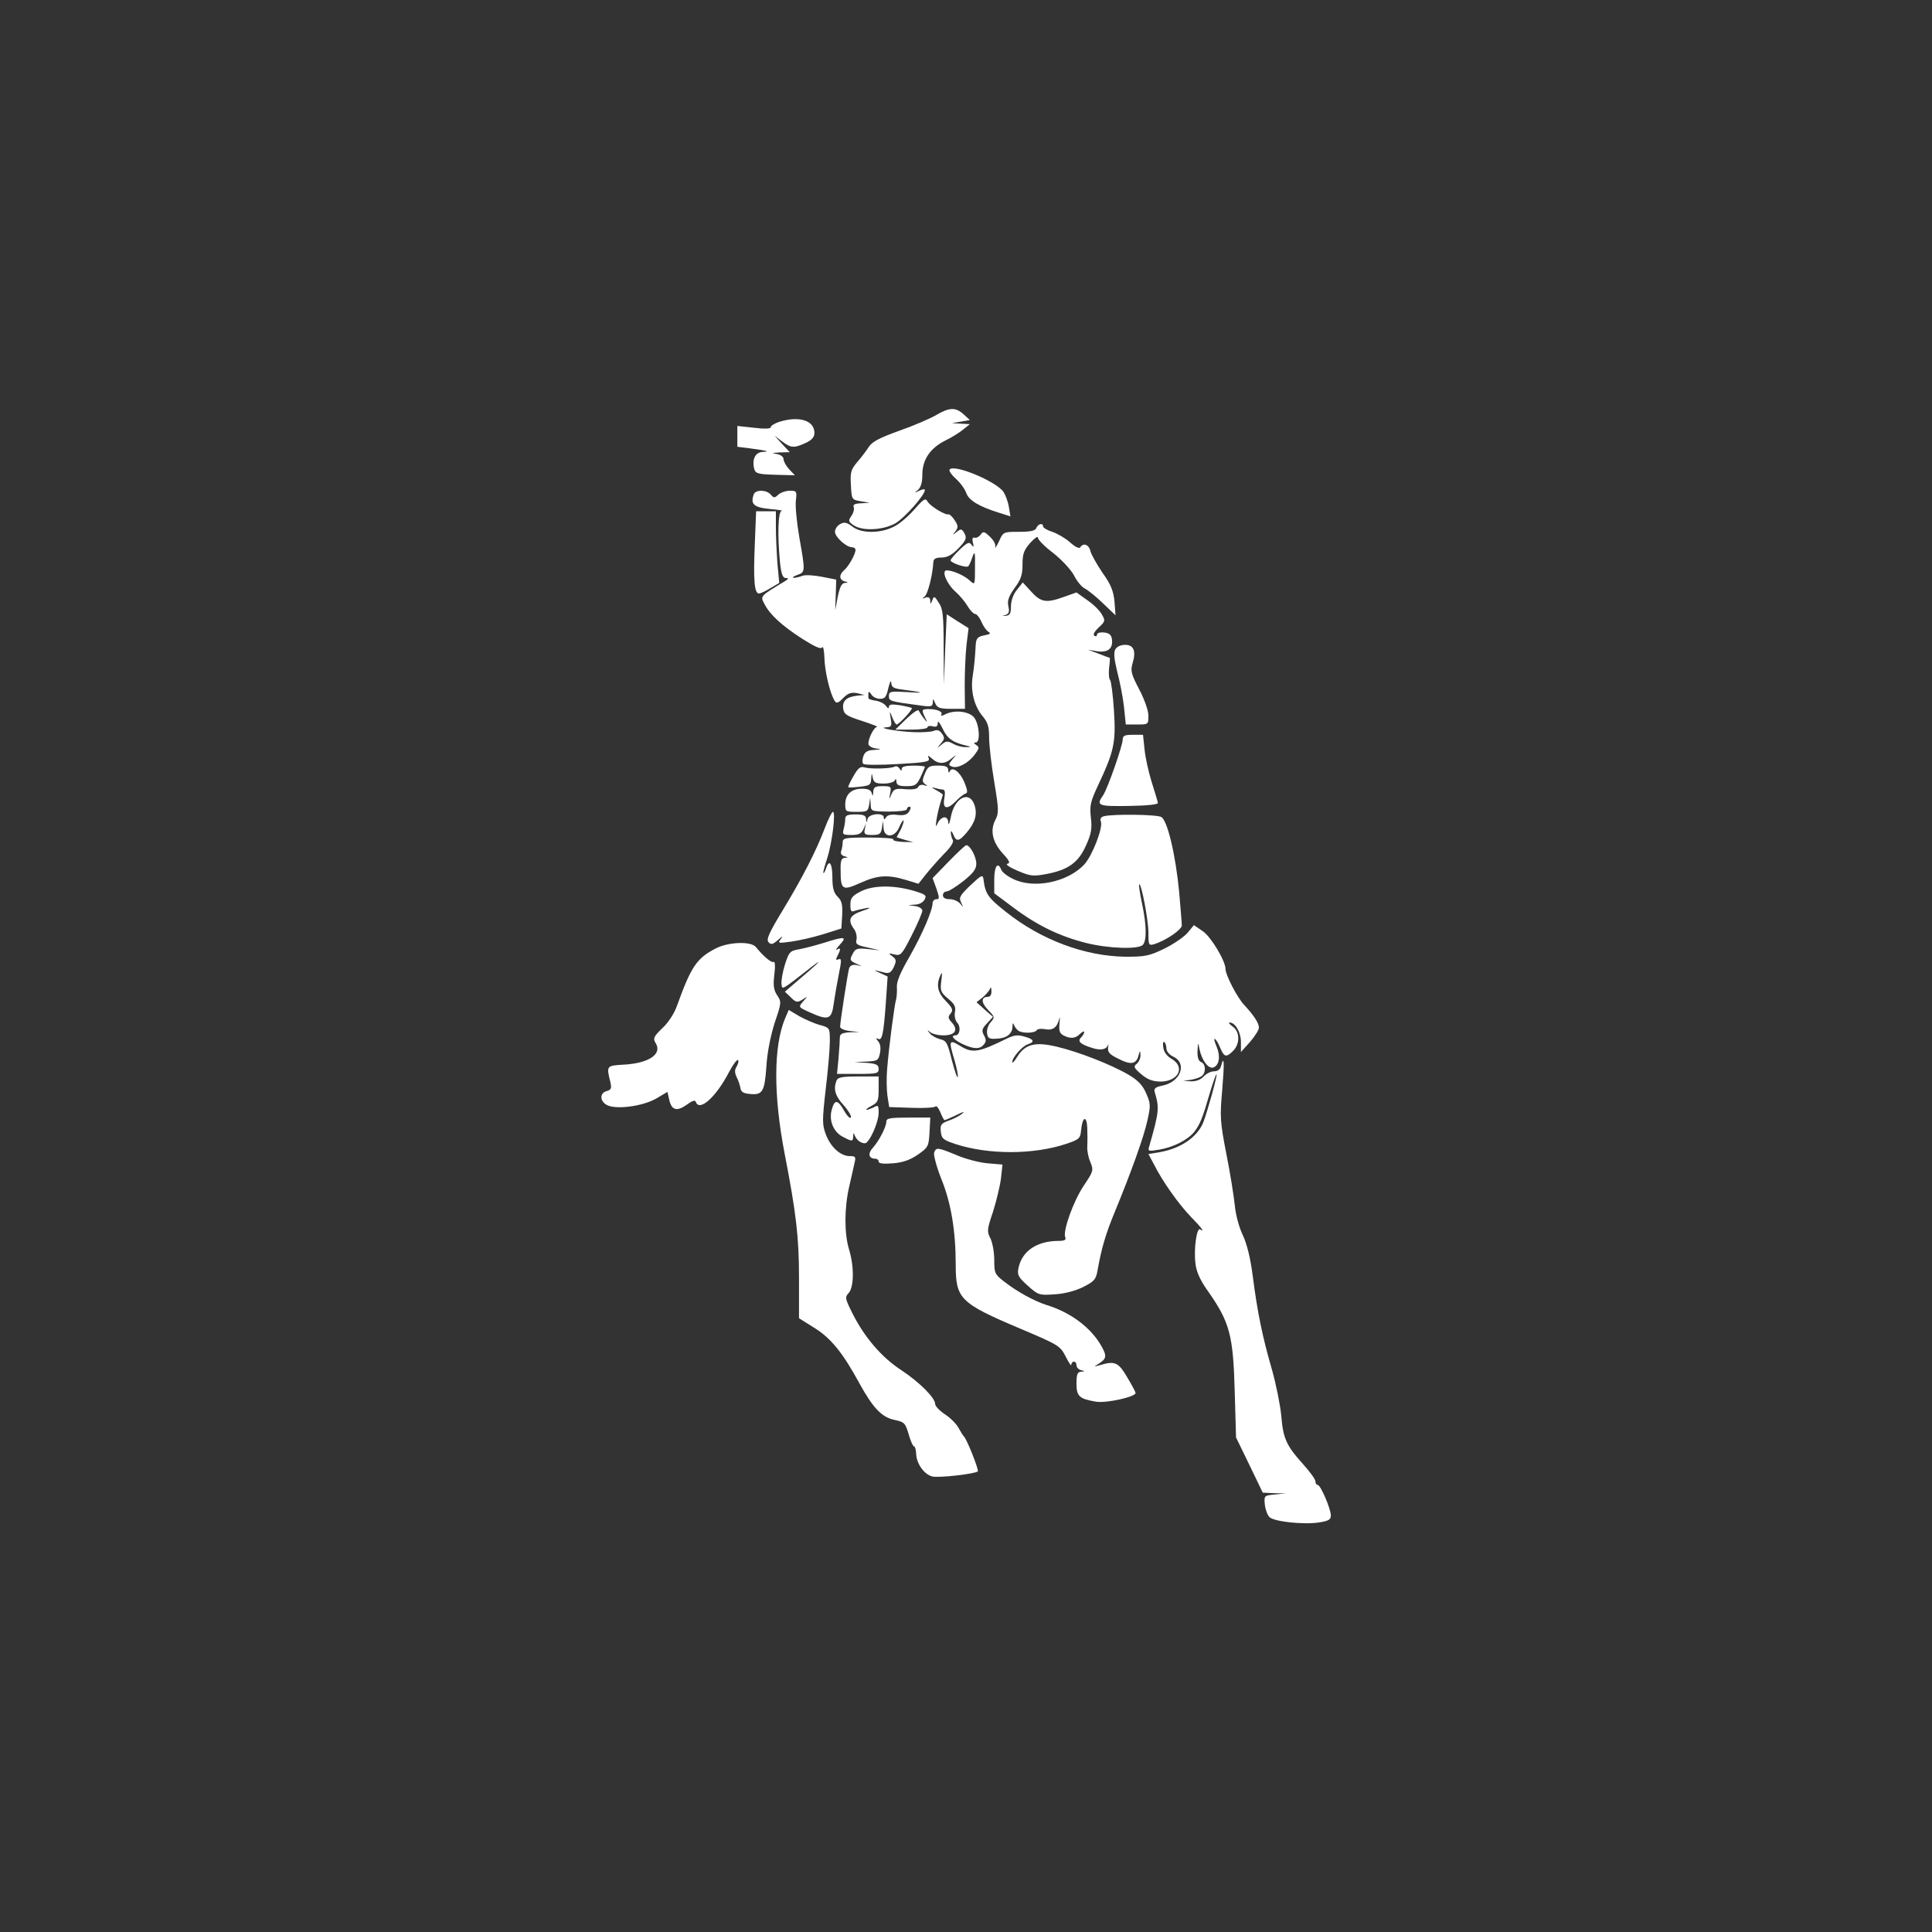 <?xml version="1.0" standalone="no"?>
<!DOCTYPE svg PUBLIC "-//W3C//DTD SVG 20010904//EN"
 "http://www.w3.org/TR/2001/REC-SVG-20010904/DTD/svg10.dtd">
<svg version="1.0" xmlns="http://www.w3.org/2000/svg"
 width="752pt" height="752pt" viewBox="0 0 752 752"
 preserveAspectRatio="xMidYMid meet">
<rect x="0" y="0" width="752" height="752" fill="#333333" stroke="none"/>
<g transform="translate(0,752) scale(0.1,-0.1)"
fill="#fff" stroke="none">
<path d="M3645 5905 c-22 -13 -86 -41 -143 -61 -78 -28 -107 -43 -120 -63 -9
-14 -29 -41 -45 -59 -25 -30 -28 -40 -25 -90 3 -56 3 -57 38 -63 l35 -6 -34
-2 c-24 -1 -32 -5 -28 -15 3 -7 -1 -23 -9 -34 -13 -19 -12 -22 8 -36 34 -24
115 -20 163 7 35 20 115 110 115 130 0 4 -10 3 -22 -3 -21 -10 -21 -10 -5 3
11 10 17 28 17 58 0 59 29 103 87 133 27 13 59 33 73 45 l25 20 -35 2 -35 2
35 6 35 6 -25 23 c-30 27 -54 27 -105 -3z"/>
<path d="M3033 5878 c-18 -6 -33 -15 -33 -21 0 -6 -25 -7 -65 -2 l-65 7 0 -41
0 -40 48 -6 c68 -9 81 -13 51 -14 -29 -1 -43 -29 -33 -67 5 -17 15 -20 81 -22
l77 -2 -22 23 c-12 13 -22 31 -22 39 0 10 -11 18 -27 21 -22 3 -19 4 11 6 l40
1 -30 32 -29 32 29 -22 c34 -26 47 -27 92 -6 24 11 34 23 34 39 0 49 -60 67
-137 43z"/>
<path d="M3696 5692 c-3 -5 8 -21 25 -36 17 -15 35 -40 40 -55 10 -29 51 -53
128 -77 l44 -14 -6 36 c-3 20 -13 47 -21 59 -27 41 -195 111 -210 87z"/>
<path d="M2934 5596 c-14 -38 0 -51 61 -57 33 -3 54 -6 48 -7 -15 -2 -17 -97
-7 -201 5 -47 11 -61 23 -61 12 0 11 -3 -5 -13 -95 -57 -95 -57 -79 -87 21
-42 68 -85 147 -136 49 -31 73 -42 78 -34 4 7 8 -12 9 -41 1 -52 22 -140 40
-167 6 -11 14 -9 33 11 19 19 31 23 54 19 l29 -7 -30 -3 c-40 -5 -57 -20 -53
-50 3 -22 13 -29 73 -48 39 -13 65 -23 59 -23 -12 -1 -34 -44 -34 -66 0 -7 12
-16 28 -18 25 -4 24 -4 -6 -6 -24 -1 -35 -7 -41 -23 -5 -13 -5 -27 -1 -31 4
-5 65 -5 134 -1 109 6 126 9 121 22 -5 13 -3 13 13 -1 24 -22 50 -22 76 1 21
17 21 17 3 -4 -16 -20 -16 -22 -1 -28 22 -8 63 13 88 47 18 24 19 29 6 37 -10
7 -11 10 -2 10 19 0 14 72 -7 98 -21 24 -77 30 -113 11 -12 -6 -18 -7 -14 -1
7 12 -16 22 -50 22 -27 0 -28 -3 -13 -33 10 -21 9 -21 -5 -3 -8 10 -17 24 -20
30 -2 6 -23 -8 -47 -31 l-44 -43 63 0 c34 0 62 4 62 9 0 5 9 7 20 4 15 -4 20
0 20 13 0 11 8 1 19 -22 18 -39 41 -55 96 -67 16 -4 15 -5 -5 -5 -14 -1 -36 5
-50 13 -22 12 -28 11 -45 -3 -20 -17 -20 -17 -3 4 15 17 16 23 4 39 -9 13 -19
16 -32 10 -10 -4 -44 -6 -74 -5 -62 2 -149 17 -111 19 21 1 23 5 18 34 -5 32
-5 32 6 5 6 -16 14 -28 17 -28 9 0 64 59 59 64 -2 2 -23 7 -46 11 -32 5 -43 3
-43 -6 0 -8 -4 -7 -12 4 -7 9 -25 18 -41 20 -15 2 -27 6 -27 10 0 4 0 13 0 20
0 6 5 4 11 -5 5 -10 21 -18 34 -18 20 0 25 7 33 43 6 23 10 32 11 20 1 -18 9
-23 44 -27 83 -11 91 -15 20 -10 -67 4 -73 3 -73 -15 0 -20 3 -21 123 -37 41
-6 47 -4 48 12 0 16 1 16 9 -3 8 -18 17 -22 62 -22 l54 0 -1 92 c0 51 3 121 7
157 l8 65 -43 27 -42 27 -6 -137 -5 -137 -1 146 c0 124 -3 150 -19 173 -16 26
-19 27 -25 10 -7 -17 -8 -17 -8 -2 -1 12 -7 16 -18 12 -14 -5 -15 -4 -4 4 12
9 31 82 34 135 1 12 10 17 32 17 22 0 40 10 63 33 34 35 37 44 23 66 -8 13
-12 13 -28 0 -16 -13 -17 -13 -4 3 11 15 11 22 -3 43 -9 14 -20 24 -24 23 -13
-4 -71 32 -81 49 -9 16 -15 12 -52 -30 -23 -26 -58 -57 -80 -67 -52 -27 -128
-27 -162 1 -21 16 -31 18 -47 9 -11 -6 -20 -19 -20 -30 0 -20 44 -60 66 -60 8
0 14 -5 14 -10 0 -17 -27 -65 -44 -79 -21 -18 -20 -38 2 -44 15 -4 15 -5 0 -6
-12 -1 -19 -16 -27 -53 l-10 -53 2 59 2 60 -56 11 c-30 6 -64 8 -75 4 -10 -4
-26 -8 -34 -8 -8 1 -3 5 13 11 32 11 32 12 8 148 -10 58 -16 122 -13 143 4 35
3 37 -24 37 -15 0 -35 -7 -44 -15 -15 -14 -18 -14 -30 0 -16 19 -59 20 -66 1z"/>
<path d="M2938 5403 c-6 -140 -2 -193 16 -193 6 0 26 9 45 21 l34 20 -7 76
c-3 42 -6 105 -6 140 l0 63 -38 0 -39 0 -5 -127z"/>
<path d="M4034 5465 c-5 -11 -22 -15 -68 -15 -61 0 -61 0 -78 -38 -10 -20 -16
-30 -14 -21 3 9 -7 27 -21 40 -22 21 -26 22 -36 8 -7 -9 -17 -14 -24 -12 -7 3
-10 -4 -6 -19 4 -18 3 -20 -6 -8 -8 12 -16 9 -46 -20 -19 -18 -35 -37 -35 -41
0 -10 62 -31 69 -23 3 3 11 19 16 36 9 26 11 20 10 -40 0 -70 0 -70 -20 -52
-21 20 -67 40 -90 40 -22 0 0 -53 34 -83 16 -14 37 -39 47 -56 10 -17 24 -31
30 -31 6 0 17 -14 24 -30 7 -17 19 -34 27 -39 11 -6 7 -10 -16 -14 -25 -5 -31
-12 -33 -34 -3 -54 -5 -78 -12 -125 -9 -58 6 -117 39 -156 20 -24 25 -41 25
-83 0 -30 9 -107 20 -173 18 -108 18 -121 4 -148 -21 -41 -11 -86 30 -131 26
-28 29 -37 17 -39 -9 -2 9 -14 39 -27 50 -21 60 -23 113 -13 85 16 125 45 154
111 21 46 24 66 19 109 -5 46 -2 61 28 125 62 132 70 166 62 290 -4 62 -11
116 -15 120 -5 5 -6 26 -4 48 3 21 4 39 2 39 -2 0 -22 7 -44 16 l-40 15 36 -6
c42 -6 62 11 57 47 -2 17 -11 24 -30 26 -16 2 -28 -2 -28 -8 0 -6 -5 -8 -10
-5 -7 4 0 17 16 32 26 24 27 27 13 51 -8 15 -33 40 -57 56 l-42 30 -48 -17
c-69 -25 -90 -22 -128 20 l-33 36 -23 -29 c-14 -17 -23 -43 -23 -64 0 -27 -4
-35 -20 -37 -17 -1 -17 -1 -2 3 14 5 17 12 12 34 -5 22 1 38 24 71 25 33 31
52 31 92 0 41 5 55 30 84 17 18 30 28 30 20 0 -8 27 -35 60 -60 33 -26 68 -64
80 -86 11 -22 30 -46 43 -52 12 -6 44 -32 71 -58 l48 -46 -4 53 c-4 42 -14 67
-47 113 -22 33 -44 71 -47 85 -6 25 -28 32 -39 14 -4 -7 -20 1 -40 19 -18 16
-49 34 -69 41 -20 6 -36 16 -36 21 0 15 -20 10 -26 -6z"/>
<path d="M4341 4992 c-7 -13 -4 -39 8 -88 10 -38 22 -99 26 -136 l7 -68 44 0
c43 0 44 0 44 34 0 20 -15 63 -36 103 -31 59 -34 72 -26 100 15 49 5 73 -29
73 -17 0 -32 -7 -38 -18z"/>
<path d="M4370 4642 c0 -24 -59 -192 -76 -217 -29 -41 -20 -44 101 -42 72 1
114 6 112 12 -1 6 -12 42 -24 80 -12 39 -25 96 -28 128 l-6 57 -40 0 c-31 0
-39 -4 -39 -18z"/>
<path d="M3322 4499 c-13 -22 -22 -42 -20 -43 2 -2 22 -1 46 2 37 4 42 7 43
31 2 23 2 24 6 4 4 -19 11 -23 43 -23 21 0 41 6 43 13 3 7 6 5 6 -5 1 -14 10
-18 39 -18 34 0 40 4 55 35 9 20 17 38 17 40 0 3 -20 5 -45 5 -29 0 -45 -4
-45 -12 0 -10 -3 -9 -9 1 -5 7 -13 11 -19 7 -14 -8 -93 -10 -117 -3 -16 5 -25
-2 -43 -34z"/>
<path d="M3600 4509 c-11 -26 -11 -33 1 -41 11 -8 10 -9 -4 -4 -10 3 -20 0
-23 -7 -3 -8 -20 -11 -49 -9 -39 4 -46 1 -55 -19 -10 -23 -10 -23 -5 4 5 25 3
27 -30 27 -29 0 -35 -4 -36 -22 -1 -17 -2 -19 -6 -5 -3 12 -14 17 -38 17 -41
0 -65 -22 -65 -61 0 -28 2 -29 44 -29 41 0 45 2 49 28 l4 27 2 -27 c1 -26 2
-26 71 -27 39 0 70 4 70 9 0 6 5 10 10 10 6 0 6 -7 -1 -18 -8 -13 -20 -17 -46
-14 -23 3 -38 0 -44 -9 -6 -10 -9 -11 -9 -1 0 20 -58 15 -63 -5 -4 -17 -5 -17
-6 0 -1 13 -10 17 -41 17 -31 0 -40 -4 -40 -17 0 -10 -3 -28 -6 -40 -6 -21 -3
-23 30 -23 28 0 39 5 47 23 l10 22 -5 -22 c-4 -20 0 -23 29 -23 29 0 34 4 38
28 l4 27 2 -27 c2 -41 44 -39 61 2 7 17 15 29 17 26 2 -2 -3 -18 -11 -35 l-16
-30 32 -10 33 -9 -41 1 c-23 1 -40 5 -37 10 2 4 -41 7 -96 7 -93 0 -101 -2
-101 -19 0 -11 -3 -26 -6 -34 -3 -10 2 -17 13 -20 15 -4 16 -5 1 -6 -13 -1
-17 -11 -16 -49 0 -76 7 -80 76 -49 68 31 108 33 178 12 l49 -15 30 38 c16 20
48 56 70 79 28 28 39 47 33 55 -4 7 -7 20 -7 28 0 8 4 5 9 -7 12 -31 23 -29
54 8 32 38 41 70 29 106 -20 58 -78 28 -92 -47 -5 -25 -9 -35 -10 -22 -1 31
-30 26 -44 -8 -10 -23 0 40 12 80 6 19 11 36 11 37 0 1 -12 10 -27 18 -16 9
-19 13 -8 9 11 -3 26 -7 33 -7 10 0 12 -9 8 -33 -8 -42 9 -48 43 -14 14 15 32
29 39 31 10 3 8 14 -5 46 -18 41 -48 62 -57 39 -2 -6 -5 -3 -5 7 -1 13 -10 17
-40 17 -34 0 -40 -4 -51 -31z"/>
<path d="M3211 4298 c-34 -90 -89 -197 -165 -322 -52 -86 -64 -112 -55 -123
10 -11 16 -10 38 9 17 15 20 17 11 4 -14 -18 -12 -18 40 -11 30 4 87 17 125
29 l70 22 3 51 c2 42 -1 56 -17 72 -16 16 -21 34 -21 76 0 55 -13 73 -25 34
-4 -11 -8 -19 -10 -17 -2 2 5 28 15 58 19 60 34 180 22 180 -4 0 -18 -28 -31
-62z"/>
<path d="M4297 4343 c-12 -3 -16 -10 -12 -21 9 -23 -33 -132 -64 -166 -64 -70
-199 -98 -280 -56 -21 10 -41 26 -44 35 -13 33 -27 13 -27 -38 l0 -54 75 -56
c92 -69 179 -111 281 -137 87 -22 204 -26 222 -8 16 16 15 78 -3 162 -8 38
-13 71 -11 74 8 7 36 -139 36 -188 0 -49 1 -51 23 -45 44 14 107 56 107 73 0
9 -5 67 -10 127 -14 148 -46 282 -70 295 -18 10 -188 12 -223 3z"/>
<path d="M3692 4166 l-62 -64 15 -41 c12 -36 12 -41 0 -41 -8 0 -15 -7 -15
-15 0 -28 -40 -121 -90 -209 -36 -62 -51 -98 -49 -120 1 -17 -1 -38 -3 -46 -6
-17 -28 -183 -35 -272 -3 -32 -2 -77 1 -102 l7 -45 87 -3 c48 -2 90 1 93 5 3
5 12 -5 19 -22 7 -17 14 -31 17 -31 2 0 23 9 46 20 26 13 34 15 22 5 -10 -8
-34 -21 -53 -27 -29 -11 -33 -16 -30 -43 3 -27 9 -32 57 -48 128 -42 304 -42
432 1 50 17 54 21 57 53 5 53 22 59 24 9 1 -25 1 -57 0 -73 -1 -15 4 -42 12
-60 13 -32 12 -36 -25 -91 -41 -61 -82 -176 -73 -201 5 -11 -2 -15 -26 -15
-84 0 -143 -40 -156 -107 -5 -25 0 -35 36 -67 41 -37 45 -38 104 -34 39 2 80
13 111 28 44 22 51 30 57 65 15 85 32 143 66 225 64 155 114 294 128 358 13
59 13 66 -5 107 -14 32 -32 50 -67 71 -68 40 -196 90 -281 110 -84 20 -123 10
-154 -40 -10 -17 -19 -26 -19 -20 0 18 39 62 60 69 29 9 25 20 -12 30 -26 8
-41 6 -68 -7 -114 -56 -135 -59 -186 -27 -40 24 -42 18 -18 -60 8 -29 14 -57
12 -63 -2 -6 -12 23 -23 65 -17 69 -22 77 -46 82 -15 4 -33 14 -40 23 -11 14
-11 15 1 5 8 -7 31 -13 52 -13 46 0 59 21 33 50 -15 16 -16 22 -5 35 11 13 8
21 -18 48 -33 34 -39 64 -21 102 6 14 7 8 3 -22 -5 -39 -3 -45 26 -70 25 -20
31 -32 27 -52 -3 -15 1 -33 9 -42 15 -16 10 -49 -7 -49 -21 0 -7 -17 26 -33
44 -21 69 -22 84 -3 10 11 10 20 1 36 -10 18 -8 26 12 47 l23 25 -32 28 -32
29 23 18 c12 10 25 25 29 33 3 10 6 7 6 -7 1 -14 -5 -23 -13 -23 -28 0 -28
-22 0 -51 26 -27 27 -29 10 -48 -10 -11 -16 -30 -14 -43 2 -19 9 -23 36 -21
39 1 62 18 63 47 0 15 2 16 6 6 3 -8 11 -18 17 -22 16 -11 64 -10 71 2 3 5 18
7 33 4 30 -6 47 7 55 41 2 11 3 3 1 -17 -3 -29 0 -40 15 -48 27 -14 47 -13 65
6 9 8 16 12 16 7 0 -5 -5 -14 -12 -21 -15 -15 -4 -26 40 -40 35 -12 58 -8 65
11 2 7 2 2 0 -10 -2 -18 5 -27 38 -43 49 -26 71 -23 80 10 6 22 7 23 8 4 1
-12 -6 -27 -14 -34 -14 -11 -12 -17 17 -41 24 -21 44 -28 74 -29 70 0 99 56
45 88 -18 10 -31 27 -33 44 -3 15 -1 25 4 22 4 -3 8 -14 8 -25 0 -11 11 -24
25 -31 58 -26 31 -100 -42 -114 -25 -5 -32 -11 -29 -23 19 -63 18 -77 -20
-210 -7 -23 -6 -23 37 -16 56 9 112 38 137 69 23 29 33 55 62 155 12 40 23 71
25 69 4 -4 -36 -147 -52 -188 -24 -57 -88 -101 -171 -115 l-42 -7 22 -41 c33
-66 95 -153 143 -203 43 -44 56 -62 36 -49 -13 8 -25 -76 -18 -132 3 -31 17
-63 44 -102 90 -127 103 -175 109 -401 l5 -175 52 -107 52 -108 45 -2 45 -1
-43 -4 c-42 -4 -42 -5 -39 -39 2 -19 10 -41 18 -49 18 -18 132 -30 193 -21 37
6 46 11 46 27 0 26 -40 119 -51 119 -5 0 -9 6 -9 14 0 8 -22 38 -49 68 -64 71
-77 99 -84 188 -4 41 -20 121 -36 178 -37 127 -57 225 -75 365 -9 71 -23 126
-39 160 -14 29 -28 80 -31 117 -4 36 -18 126 -33 200 -24 123 -25 144 -16 245
9 108 8 141 -4 97 -3 -14 -13 -22 -28 -22 -12 0 -30 -9 -40 -20 -12 -13 -29
-19 -49 -19 l-31 2 30 4 c17 3 36 9 43 15 17 14 15 47 -3 54 -10 4 -15 18 -14
43 2 35 2 36 8 6 9 -43 35 -77 54 -70 23 9 28 44 12 82 -8 19 -11 31 -6 29 5
-3 14 -19 21 -36 15 -35 23 -37 50 -10 27 27 26 75 -2 94 -12 9 -18 16 -12 16
22 0 44 -38 44 -76 l0 -39 35 39 c19 22 35 47 35 56 0 18 -20 48 -57 88 -27
28 -73 117 -73 140 0 32 -57 126 -88 147 l-35 24 -24 -29 c-13 -16 -54 -44
-90 -62 -60 -29 -75 -32 -152 -32 -158 2 -328 65 -465 174 -71 56 -81 71 -88
127 -3 20 -7 18 -51 -23 -41 -40 -46 -48 -36 -67 9 -20 9 -20 -4 -4 -8 9 -26
17 -41 17 -16 0 -26 5 -26 15 0 8 6 15 14 15 8 0 37 18 65 40 39 31 51 47 51
68 0 27 -24 72 -39 72 -4 0 -35 -29 -69 -64z"/>
<path d="M3348 4049 c-31 -16 -38 -25 -38 -50 0 -26 3 -30 18 -24 9 3 31 8 47
11 17 2 10 -2 -17 -11 -51 -17 -60 -35 -34 -71 8 -10 12 -29 10 -40 -5 -19 1
-23 43 -32 l48 -11 -47 5 c-39 4 -48 2 -57 -15 -15 -27 -14 -30 12 -42 l22
-10 -22 5 c-15 2 -24 -2 -28 -13 -5 -17 -35 -209 -35 -228 0 -6 17 -14 38 -16
l37 -4 -37 -1 c-29 -2 -38 -6 -39 -19 0 -10 -2 -46 -5 -80 l-6 -63 81 0 c74 0
81 2 81 19 0 16 -8 21 -47 24 l-48 3 47 2 c43 2 47 4 53 32 4 20 2 37 -7 47
-9 11 -9 14 -1 10 16 -10 22 15 31 140 l7 102 -30 14 c-29 13 -27 13 19 1 17
-4 25 1 35 22 11 25 10 30 -6 42 -16 12 -16 13 8 7 25 -6 29 -2 68 75 23 45
41 88 41 95 0 8 -12 16 -27 18 l-28 4 27 2 c15 0 32 9 37 20 9 16 4 20 -47 35
-79 22 -158 20 -204 -5z"/>
<path d="M3206 3850 c-32 -10 -75 -21 -96 -25 -35 -6 -39 -10 -55 -60 -9 -30
-15 -64 -13 -75 3 -24 -3 -27 120 69 48 37 19 8 -57 -56 l-50 -43 23 -22 c20
-20 25 -21 45 -9 22 14 22 14 3 -7 -19 -22 -19 -22 25 -42 73 -33 86 -29 94
33 4 28 13 80 20 115 11 54 11 63 -1 58 -11 -4 -12 -1 -4 14 13 25 13 33 -2
24 -7 -4 -2 5 11 19 29 32 20 33 -63 7z"/>
<path d="M2785 3828 c-73 -38 -95 -70 -150 -223 -10 -29 -34 -66 -57 -87 -34
-33 -37 -40 -26 -58 27 -43 -27 -79 -125 -84 -67 -4 -67 -4 -51 -69 5 -23 3
-29 -15 -34 -27 -7 -27 -39 1 -54 35 -19 140 -5 192 25 l44 26 7 -31 c9 -41
30 -46 68 -19 20 15 32 19 35 12 13 -41 78 16 129 114 15 29 31 50 35 48 4 -3
2 -13 -4 -24 -9 -14 -9 -24 -1 -42 7 -13 13 -32 15 -43 2 -15 12 -21 36 -23
50 -5 58 8 65 106 3 55 16 118 32 170 27 79 27 83 10 108 -14 21 -16 39 -11
81 4 31 3 52 -3 49 -8 -5 -39 21 -69 58 -19 23 -107 20 -157 -6z"/>
<path d="M3055 3554 c-44 -107 -45 -296 -1 -524 45 -232 56 -325 56 -485 l0
-156 59 -37 c65 -40 112 -98 177 -218 53 -96 87 -131 137 -141 37 -8 41 -12
54 -56 7 -26 17 -47 21 -47 4 0 7 -13 8 -28 1 -39 31 -81 63 -89 25 -6 167 10
177 20 5 5 -44 129 -55 137 -3 3 -12 17 -20 32 -8 15 -31 39 -53 53 -21 14
-38 32 -38 40 0 24 -61 85 -132 132 -77 50 -144 129 -190 221 -29 58 -30 63
-14 80 20 24 21 102 1 168 -19 62 -19 160 0 244 8 36 18 77 21 93 6 24 4 27
-18 27 -36 0 -74 34 -93 83 -15 40 -15 54 -1 178 9 74 16 157 16 186 0 52 0
52 -37 63 -21 5 -57 21 -81 34 l-42 25 -15 -35z"/>
<path d="M3256 3314 c-13 -33 -5 -60 27 -95 18 -20 31 -42 29 -48 -2 -7 -14 4
-26 25 -25 45 -38 46 -49 3 -11 -42 8 -86 44 -104 36 -19 39 -19 40 3 0 13 2
14 6 2 7 -17 23 -30 40 -30 16 0 53 81 53 119 0 28 -2 31 -19 21 -11 -5 -23
-10 -28 -10 -4 1 4 8 20 16 24 13 27 20 27 64 l0 50 -79 0 c-63 0 -80 -3 -85
-16z"/>
<path d="M3450 3155 c0 -21 -28 -75 -52 -102 -21 -22 -17 -43 8 -43 8 0 14 -5
14 -11 0 -8 18 -10 55 -7 40 3 67 13 98 34 40 28 42 32 45 87 l3 57 -86 0
c-70 0 -85 -3 -85 -15z"/>
<path d="M3636 3034 c-3 -9 9 -55 28 -103 38 -93 56 -203 56 -334 0 -132 16
-149 250 -248 151 -64 156 -67 178 -109 12 -24 22 -39 22 -32 0 7 5 12 10 12
6 0 10 -6 10 -14 0 -8 8 -17 18 -19 16 -4 16 -5 0 -6 -14 -1 -18 -10 -18 -46
0 -50 11 -60 77 -71 41 -6 153 19 153 34 0 4 -15 32 -33 62 -34 58 -48 64
-107 46 -23 -6 -23 -6 -5 5 32 20 34 30 13 68 -40 72 -119 132 -213 161 -48
15 -116 52 -167 92 -36 28 -38 33 -38 84 0 30 -7 68 -15 84 -14 27 -13 35 10
103 13 41 27 99 31 129 l6 55 -58 5 c-33 3 -87 17 -121 32 -73 30 -79 31 -87
10z"/>
</g>
</svg>
